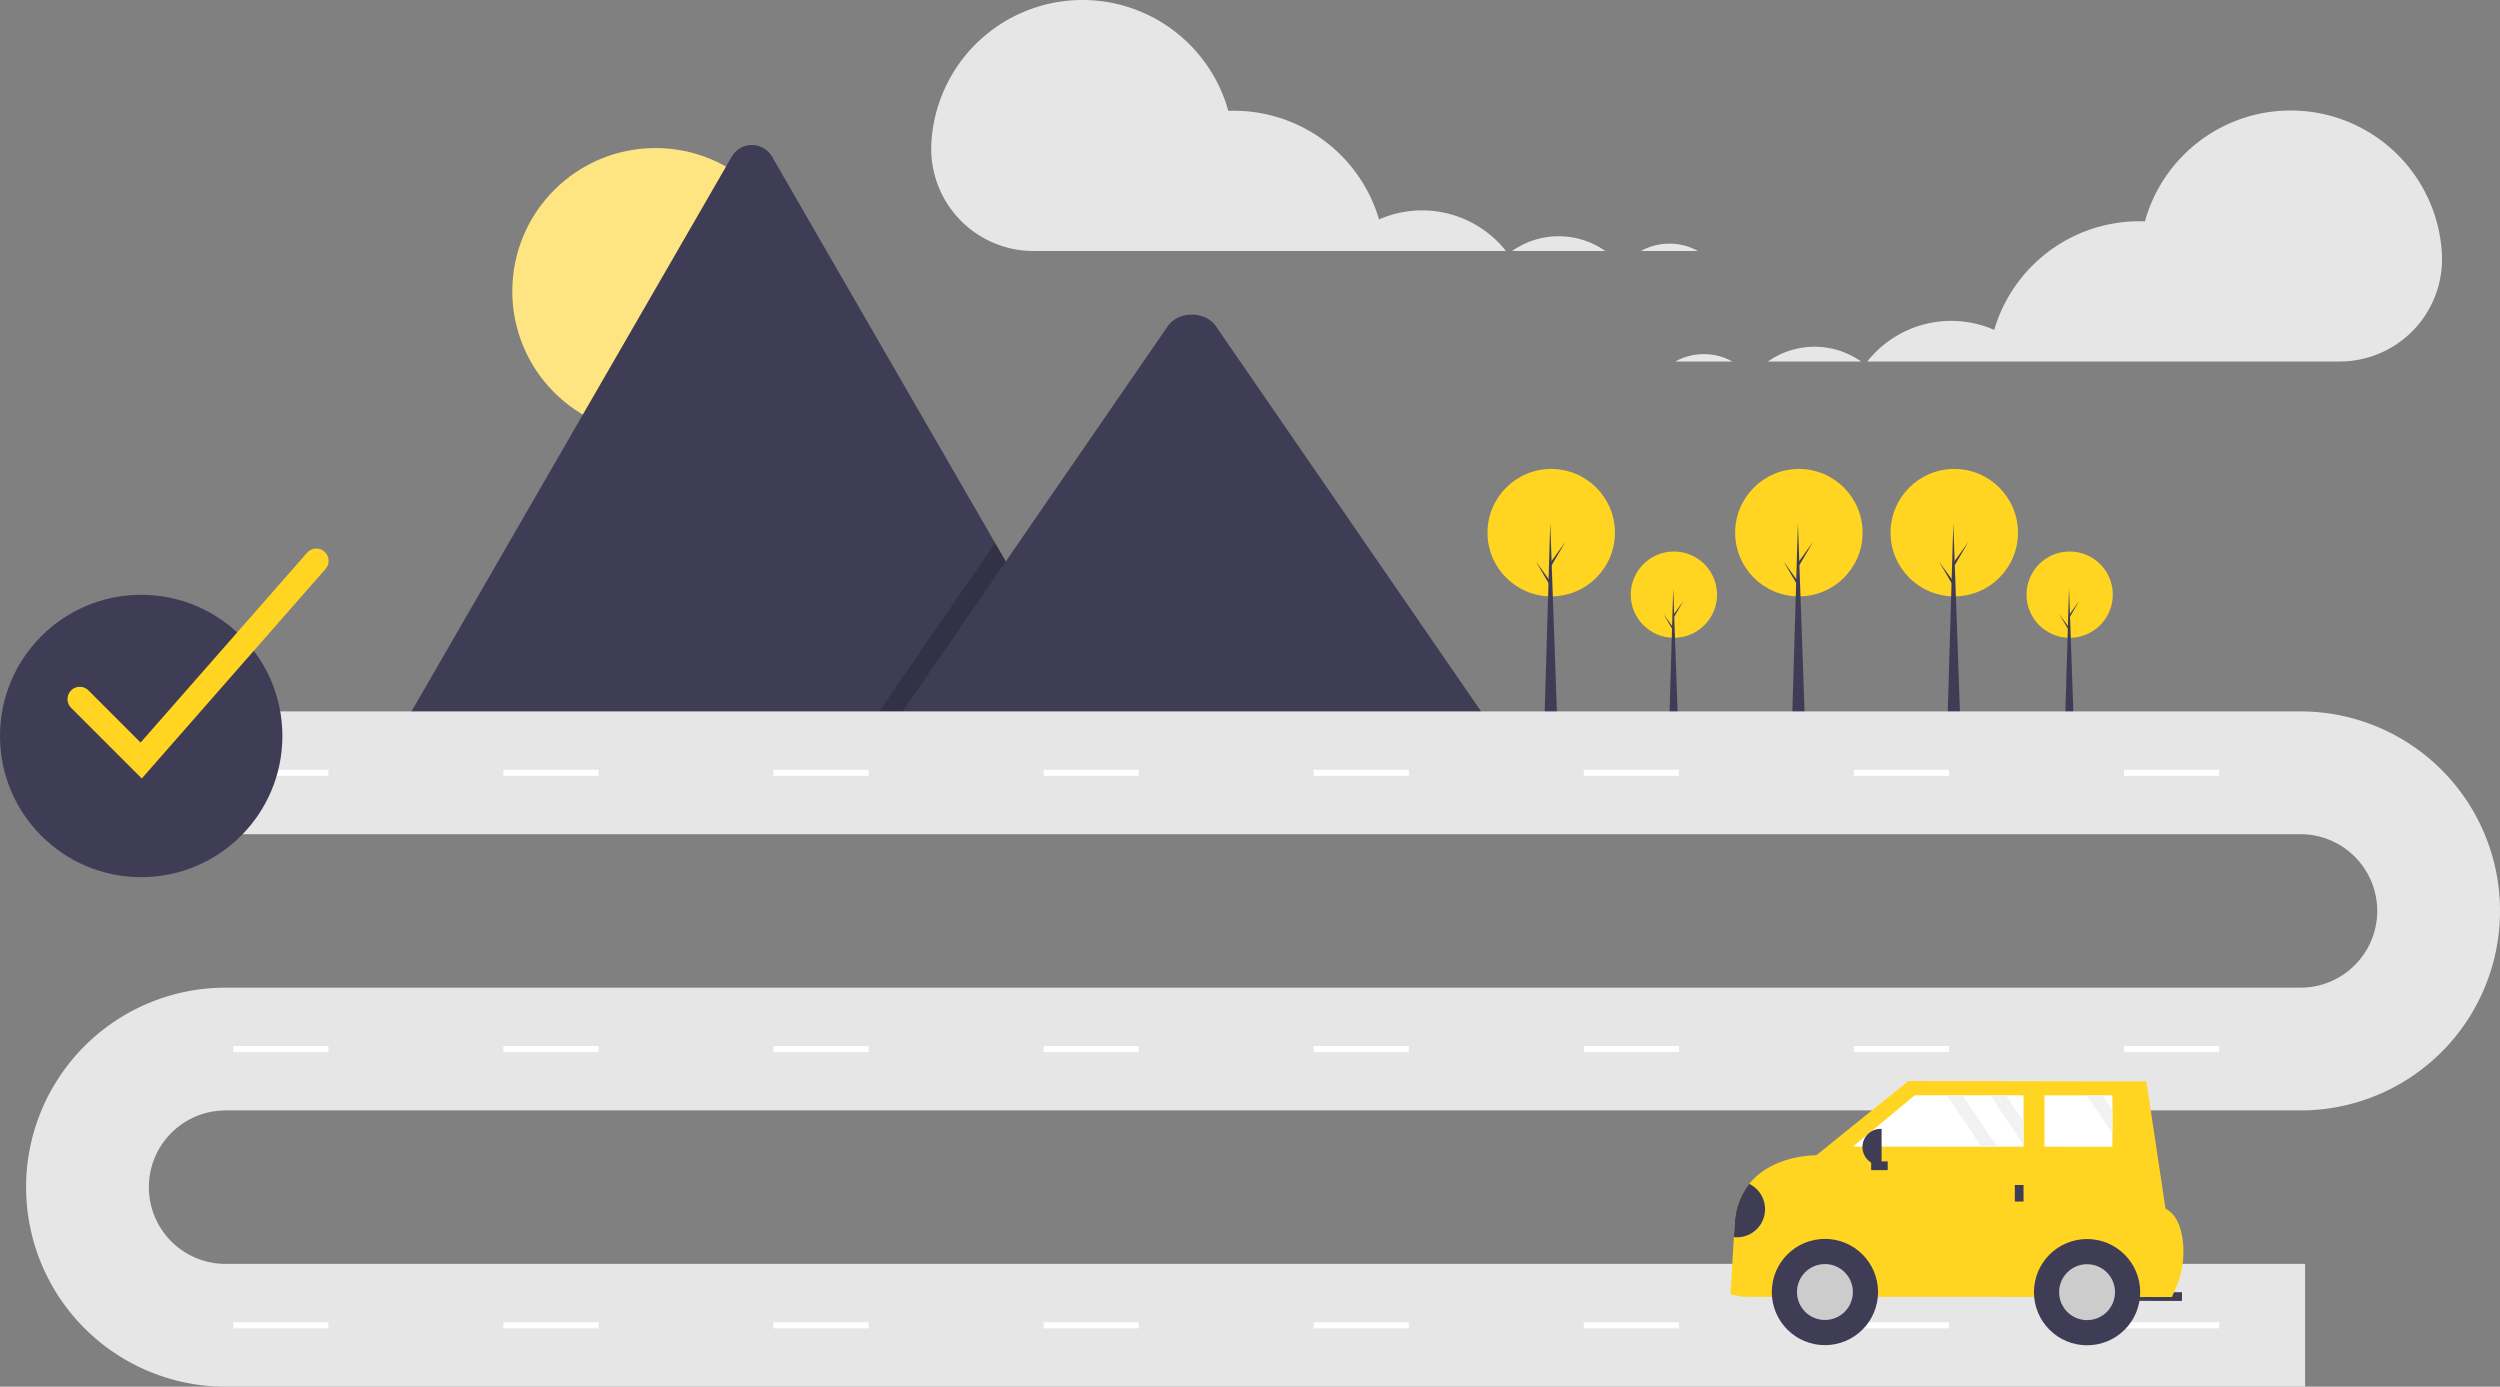 <svg xmlns="http://www.w3.org/2000/svg" width="633.196" height="351.218" viewBox="0 0 633.196 351.218">
  <rect x="0" y="0" width="633.196" height="351.218" fill="#808080" stroke="none"/>
  <g id="route" transform="translate(0 0.005)">
    <circle id="Ellipse_37" data-name="Ellipse 37" cx="36.264" cy="36.264" r="36.264" transform="translate(129.756 37.492)" fill="#ffe582"/>
    <path id="Path_146" data-name="Path 146" d="M477.015,404.378h-177.9a3.627,3.627,0,0,1-.665-.053l84.139-145.741a5.891,5.891,0,0,1,10.255,0l56.468,97.8,2.705,4.68Z" transform="translate(-197.275 -218.869)" fill="#3f3d56"/>
    <path id="Path_147" data-name="Path 147" d="M367.3,240.492h-60.74l29.817-43.31,2.146-3.12,1.073-1.559,2.705,4.679Z" transform="translate(-87.557 -54.983)" opacity="0.2"/>
    <path id="Path_148" data-name="Path 148" d="M625.545,421.551H471.675l29.817-43.31,2.146-3.12,38.854-56.441c2.547-3.7,8.675-3.929,11.67-.7a7.012,7.012,0,0,1,.56.7Z" transform="translate(-246.75 -236.042)" fill="#3f3d56"/>
    <circle id="Ellipse_38" data-name="Ellipse 38" cx="10.928" cy="10.928" r="10.928" transform="translate(413.034 139.678)" fill="#ffd522"/>
    <path id="Path_149" data-name="Path 149" d="M594.043,243.077H591.8l1.02-34.561Z" transform="translate(-169.028 -59.557)" fill="#3f3d56"/>
    <path id="Path_150" data-name="Path 150" d="M593.391,216.356l2.4-3.325-2.436,4.148-.263-.461Z" transform="translate(-169.397 -60.846)" fill="#3f3d56"/>
    <path id="Path_151" data-name="Path 151" d="M592.18,221.055l-2.4-3.324,2.436,4.147.263-.461Z" transform="translate(-168.449 -62.189)" fill="#3f3d56"/>
    <circle id="Ellipse_39" data-name="Ellipse 39" cx="10.928" cy="10.928" r="10.928" transform="translate(513.274 139.678)" fill="#ffd522"/>
    <path id="Path_152" data-name="Path 152" d="M734.359,243.077h-2.238l1.021-34.561Z" transform="translate(-209.105 -59.557)" fill="#3f3d56"/>
    <path id="Path_153" data-name="Path 153" d="M733.707,216.356l2.4-3.325-2.436,4.148-.264-.461Z" transform="translate(-209.473 -60.846)" fill="#3f3d56"/>
    <path id="Path_154" data-name="Path 154" d="M732.5,221.055l-2.4-3.324,2.436,4.147.263-.461Z" transform="translate(-208.526 -62.189)" fill="#3f3d56"/>
    <circle id="Ellipse_40" data-name="Ellipse 40" cx="16.139" cy="16.139" r="16.139" transform="translate(439.478 118.768)" fill="#ffd522"/>
    <path id="Path_155" data-name="Path 155" d="M638.63,236.487h-3.306l1.507-51.043Z" transform="translate(-181.458 -52.967)" fill="#3f3d56"/>
    <path id="Path_156" data-name="Path 156" d="M637.668,197.022l3.548-4.909-3.6,6.125-.389-.681Z" transform="translate(-182.002 -54.872)" fill="#3f3d56"/>
    <path id="Path_157" data-name="Path 157" d="M635.879,203.963l-3.548-4.909,3.6,6.124.389-.68Z" transform="translate(-180.603 -56.854)" fill="#3f3d56"/>
    <circle id="Ellipse_41" data-name="Ellipse 41" cx="16.139" cy="16.139" r="16.139" transform="translate(478.836 118.768)" fill="#ffd522"/>
    <path id="Path_158" data-name="Path 158" d="M693.724,236.487h-3.305l1.507-51.043Z" transform="translate(-197.194 -52.967)" fill="#3f3d56"/>
    <path id="Path_159" data-name="Path 159" d="M692.761,197.022l3.549-4.909-3.6,6.125-.389-.681Z" transform="translate(-197.738 -54.872)" fill="#3f3d56"/>
    <path id="Path_160" data-name="Path 160" d="M690.973,203.963l-3.549-4.909,3.6,6.124.389-.68Z" transform="translate(-196.338 -56.854)" fill="#3f3d56"/>
    <circle id="Ellipse_42" data-name="Ellipse 42" cx="16.139" cy="16.139" r="16.139" transform="translate(376.751 118.768)" fill="#ffd522"/>
    <path id="Path_161" data-name="Path 161" d="M550.824,236.487h-3.305l1.507-51.043Z" transform="translate(-156.38 -52.967)" fill="#3f3d56"/>
    <path id="Path_162" data-name="Path 162" d="M549.862,197.022l3.548-4.909-3.6,6.125-.389-.681Z" transform="translate(-156.924 -54.872)" fill="#3f3d56"/>
    <path id="Path_163" data-name="Path 163" d="M548.074,203.963l-3.549-4.909,3.6,6.124.389-.68Z" transform="translate(-155.524 -56.854)" fill="#3f3d56"/>
    <path id="Path_164" data-name="Path 164" d="M743.3,627.438H216.605a50.531,50.531,0,1,1,0-101.063H742.131a19.435,19.435,0,0,0,0-38.87H199.114v-31.1H742.131a50.531,50.531,0,0,1,0,101.063H216.605a19.435,19.435,0,0,0,0,38.87H743.3Z" transform="translate(-159.466 -276.225)" fill="#e6e6e6"/>
    <rect id="Rectangle_5" data-name="Rectangle 5" width="24.1" height="1.555" transform="translate(59.083 194.954)" fill="#fff"/>
    <rect id="Rectangle_6" data-name="Rectangle 6" width="24.1" height="1.555" transform="translate(127.494 194.954)" fill="#fff"/>
    <rect id="Rectangle_7" data-name="Rectangle 7" width="24.1" height="1.555" transform="translate(195.906 194.954)" fill="#fff"/>
    <rect id="Rectangle_8" data-name="Rectangle 8" width="24.1" height="1.555" transform="translate(264.318 194.954)" fill="#fff"/>
    <rect id="Rectangle_9" data-name="Rectangle 9" width="24.1" height="1.555" transform="translate(332.729 194.954)" fill="#fff"/>
    <rect id="Rectangle_10" data-name="Rectangle 10" width="24.1" height="1.555" transform="translate(401.141 194.954)" fill="#fff"/>
    <rect id="Rectangle_11" data-name="Rectangle 11" width="24.1" height="1.555" transform="translate(469.553 194.954)" fill="#fff"/>
    <rect id="Rectangle_12" data-name="Rectangle 12" width="24.1" height="1.555" transform="translate(537.964 194.954)" fill="#fff"/>
    <rect id="Rectangle_13" data-name="Rectangle 13" width="24.1" height="1.555" transform="translate(59.083 264.92)" fill="#fff"/>
    <rect id="Rectangle_14" data-name="Rectangle 14" width="24.1" height="1.555" transform="translate(127.494 264.92)" fill="#fff"/>
    <rect id="Rectangle_15" data-name="Rectangle 15" width="24.1" height="1.555" transform="translate(195.906 264.92)" fill="#fff"/>
    <rect id="Rectangle_16" data-name="Rectangle 16" width="24.1" height="1.555" transform="translate(264.318 264.92)" fill="#fff"/>
    <rect id="Rectangle_17" data-name="Rectangle 17" width="24.1" height="1.555" transform="translate(332.729 264.92)" fill="#fff"/>
    <rect id="Rectangle_18" data-name="Rectangle 18" width="24.1" height="1.555" transform="translate(401.141 264.92)" fill="#fff"/>
    <rect id="Rectangle_19" data-name="Rectangle 19" width="24.1" height="1.555" transform="translate(469.553 264.92)" fill="#fff"/>
    <rect id="Rectangle_20" data-name="Rectangle 20" width="24.1" height="1.555" transform="translate(537.964 264.92)" fill="#fff"/>
    <rect id="Rectangle_21" data-name="Rectangle 21" width="24.1" height="1.555" transform="translate(59.083 334.887)" fill="#fff"/>
    <rect id="Rectangle_22" data-name="Rectangle 22" width="24.1" height="1.555" transform="translate(127.494 334.887)" fill="#fff"/>
    <rect id="Rectangle_23" data-name="Rectangle 23" width="24.1" height="1.555" transform="translate(195.906 334.887)" fill="#fff"/>
    <rect id="Rectangle_24" data-name="Rectangle 24" width="24.1" height="1.555" transform="translate(264.318 334.887)" fill="#fff"/>
    <rect id="Rectangle_25" data-name="Rectangle 25" width="24.1" height="1.555" transform="translate(332.729 334.887)" fill="#fff"/>
    <rect id="Rectangle_26" data-name="Rectangle 26" width="24.1" height="1.555" transform="translate(401.141 334.887)" fill="#fff"/>
    <rect id="Rectangle_27" data-name="Rectangle 27" width="24.1" height="1.555" transform="translate(469.553 334.887)" fill="#fff"/>
    <rect id="Rectangle_28" data-name="Rectangle 28" width="24.1" height="1.555" transform="translate(537.964 334.887)" fill="#fff"/>
    <path id="Path_165" data-name="Path 165" d="M730.283,297.25a20.714,20.714,0,0,0-4.319-4.075h9.018A15.084,15.084,0,0,0,730.283,297.25Z" transform="translate(-319.379 -229.603)" fill="none"/>
    <path id="Path_166" data-name="Path 166" d="M690.743,293.176H692.3c-.334.235-.669.468-.988.722C691.127,293.652,690.933,293.415,690.743,293.176Z" transform="translate(-309.319 -229.603)" fill="none"/>
    <path id="Path_167" data-name="Path 167" d="M745.806,290.559a14.883,14.883,0,0,1,7.236,1.87H738.589a14.817,14.817,0,0,1,7.217-1.87Z" transform="translate(-322.985 -228.856)" fill="#e6e6e6"/>
    <path id="Path_168" data-name="Path 168" d="M704.715,287.941a20.447,20.447,0,0,1,11.812,3.74H692.919A20.443,20.443,0,0,1,704.715,287.941Z" transform="translate(-309.941 -228.108)" fill="#e6e6e6"/>
    <path id="Path_169" data-name="Path 169" d="M487.019,240.347a38.331,38.331,0,0,1,75.206-8.082c.464-.017.928-.035,1.4-.035A38.338,38.338,0,0,1,600.4,259.754a27.09,27.09,0,0,1,32.146,8H512.976a25.927,25.927,0,0,1-25.984-26.845Q487,240.63,487.019,240.347Z" transform="translate(-251.12 -204.184)" fill="#e6e6e6"/>
    <path id="Path_170" data-name="Path 170" d="M775.708,336.426a20.712,20.712,0,0,1,4.318-4.074h-9.018A15.082,15.082,0,0,1,775.708,336.426Z" transform="translate(-332.244 -240.792)" fill="none"/>
    <path id="Path_171" data-name="Path 171" d="M818.232,332.352h-1.555c.334.235.669.468.988.722C817.848,332.828,818.042,332.591,818.232,332.352Z" transform="translate(-345.288 -240.793)" fill="none"/>
    <path id="Path_172" data-name="Path 172" d="M758.012,329.734a14.882,14.882,0,0,0-7.236,1.87h14.454A14.818,14.818,0,0,0,758.012,329.734Z" transform="translate(-326.466 -240.045)" fill="#e6e6e6"/>
    <path id="Path_173" data-name="Path 173" d="M795.444,327.117a20.447,20.447,0,0,0-11.812,3.74h23.607A20.443,20.443,0,0,0,795.444,327.117Z" transform="translate(-335.85 -239.297)" fill="#e6e6e6"/>
    <path id="Path_174" data-name="Path 174" d="M964.379,279.523a38.331,38.331,0,0,0-75.206-8.082c-.464-.017-.928-.035-1.4-.035A38.338,38.338,0,0,0,851,298.93a27.09,27.09,0,0,0-32.146,8H938.422a25.927,25.927,0,0,0,25.984-26.845Q964.393,279.806,964.379,279.523Z" transform="translate(-345.91 -215.374)" fill="#e6e6e6"/>
    <rect id="Rectangle_29" data-name="Rectangle 29" width="13.897" height="2.206" transform="matrix(-1, -0.001, 0.001, -1, 552.649, 329.492)" fill="#3f3d56"/>
    <path id="Path_175" data-name="Path 175" d="M770.332,641.423l2.867.663,108.967.058.98-2.283a23.044,23.044,0,0,0,1.694-12.46c-.469-3.153-1.645-6.286-4.316-7.647l-4.836-32.208-60.286-.108-23.324,18.813s-11-.2-16.98,7.244a17.467,17.467,0,0,0-3.654,9.62l-.236,3.871Z" transform="translate(-332.051 -313.649)" fill="#ffd522"/>
    <circle id="Ellipse_43" data-name="Ellipse 43" cx="13.456" cy="13.456" r="13.456" transform="translate(448.758 313.78)" fill="#3f3d56"/>
    <circle id="Ellipse_44" data-name="Ellipse 44" cx="7.082" cy="7.082" r="7.082" transform="translate(455.132 320.154)" fill="#ccc"/>
    <circle id="Ellipse_45" data-name="Ellipse 45" cx="13.456" cy="13.456" r="13.456" transform="translate(515.154 313.815)" fill="#3f3d56"/>
    <circle id="Ellipse_46" data-name="Ellipse 46" cx="7.082" cy="7.082" r="7.082" transform="translate(521.528 320.189)" fill="#ccc"/>
    <path id="Path_176" data-name="Path 176" d="M656.92,401.31l32.549.014h3.973l6.708.005v-.489l.005-5.9,0-6.624H695.7l-3.973,0-7.038-.005h-3.973l-8.125-.005Z" transform="translate(-187.626 -110.906)" fill="#fff"/>
    <path id="Path_177" data-name="Path 177" d="M724.849,401.341l17.2.009,0-3.375v-5.9l.005-3.738h-2.519l-3.973,0-10.714,0Z" transform="translate(-207.028 -110.914)" fill="#fff"/>
    <rect id="Rectangle_30" data-name="Rectangle 30" width="2.206" height="4.191" transform="matrix(-1, -0.001, 0.001, -1, 512.517, 304.324)" fill="#3f3d56"/>
    <rect id="Rectangle_31" data-name="Rectangle 31" width="2.206" height="4.191" transform="matrix(-0.001, 1, -1, -0.001, 478.116, 294.158)" fill="#3f3d56"/>
    <path id="Path_178" data-name="Path 178" d="M0,0H.243a4.61,4.61,0,0,1,4.61,4.61h0A4.61,4.61,0,0,1,.243,9.22H0Z" transform="matrix(-1, -0.001, 0.001, -1, 476.567, 295.129)" fill="#3f3d56"/>
    <path id="Path_179" data-name="Path 179" d="M771.559,637.4a7.126,7.126,0,0,0,3.889-13.491,17.466,17.466,0,0,0-3.654,9.62Z" transform="translate(-332.402 -324.066)" fill="#3f3d56"/>
    <path id="Path_180" data-name="Path 180" d="M705.639,388.316l8.427,12.527.005-5.9-4.458-6.624Z" transform="translate(-201.541 -110.91)" fill="#f2f2f2"/>
    <path id="Path_181" data-name="Path 181" d="M739.854,388.335l6.487,9.642v-5.9l-2.514-3.738Z" transform="translate(-211.313 -110.916)" fill="#f2f2f2"/>
    <path id="Path_182" data-name="Path 182" d="M690.225,388.309l8.757,13.017h3.973L694.2,388.309Z" transform="translate(-197.138 -110.908)" fill="#f2f2f2"/>
    <circle id="Ellipse_47" data-name="Ellipse 47" cx="35.761" cy="35.761" r="35.761" transform="translate(0 150.642)" fill="#3f3d56"/>
    <path id="Path_183" data-name="Path 183" d="M199.572,456.92l-17.9-17.9a3.11,3.11,0,1,1,4.4-4.4l13.2,13.2L241.4,399.792a3.11,3.11,0,1,1,4.676,4.1Z" transform="translate(-163.662 -259.752)" fill="#ffd522"/>
  </g>
</svg>
